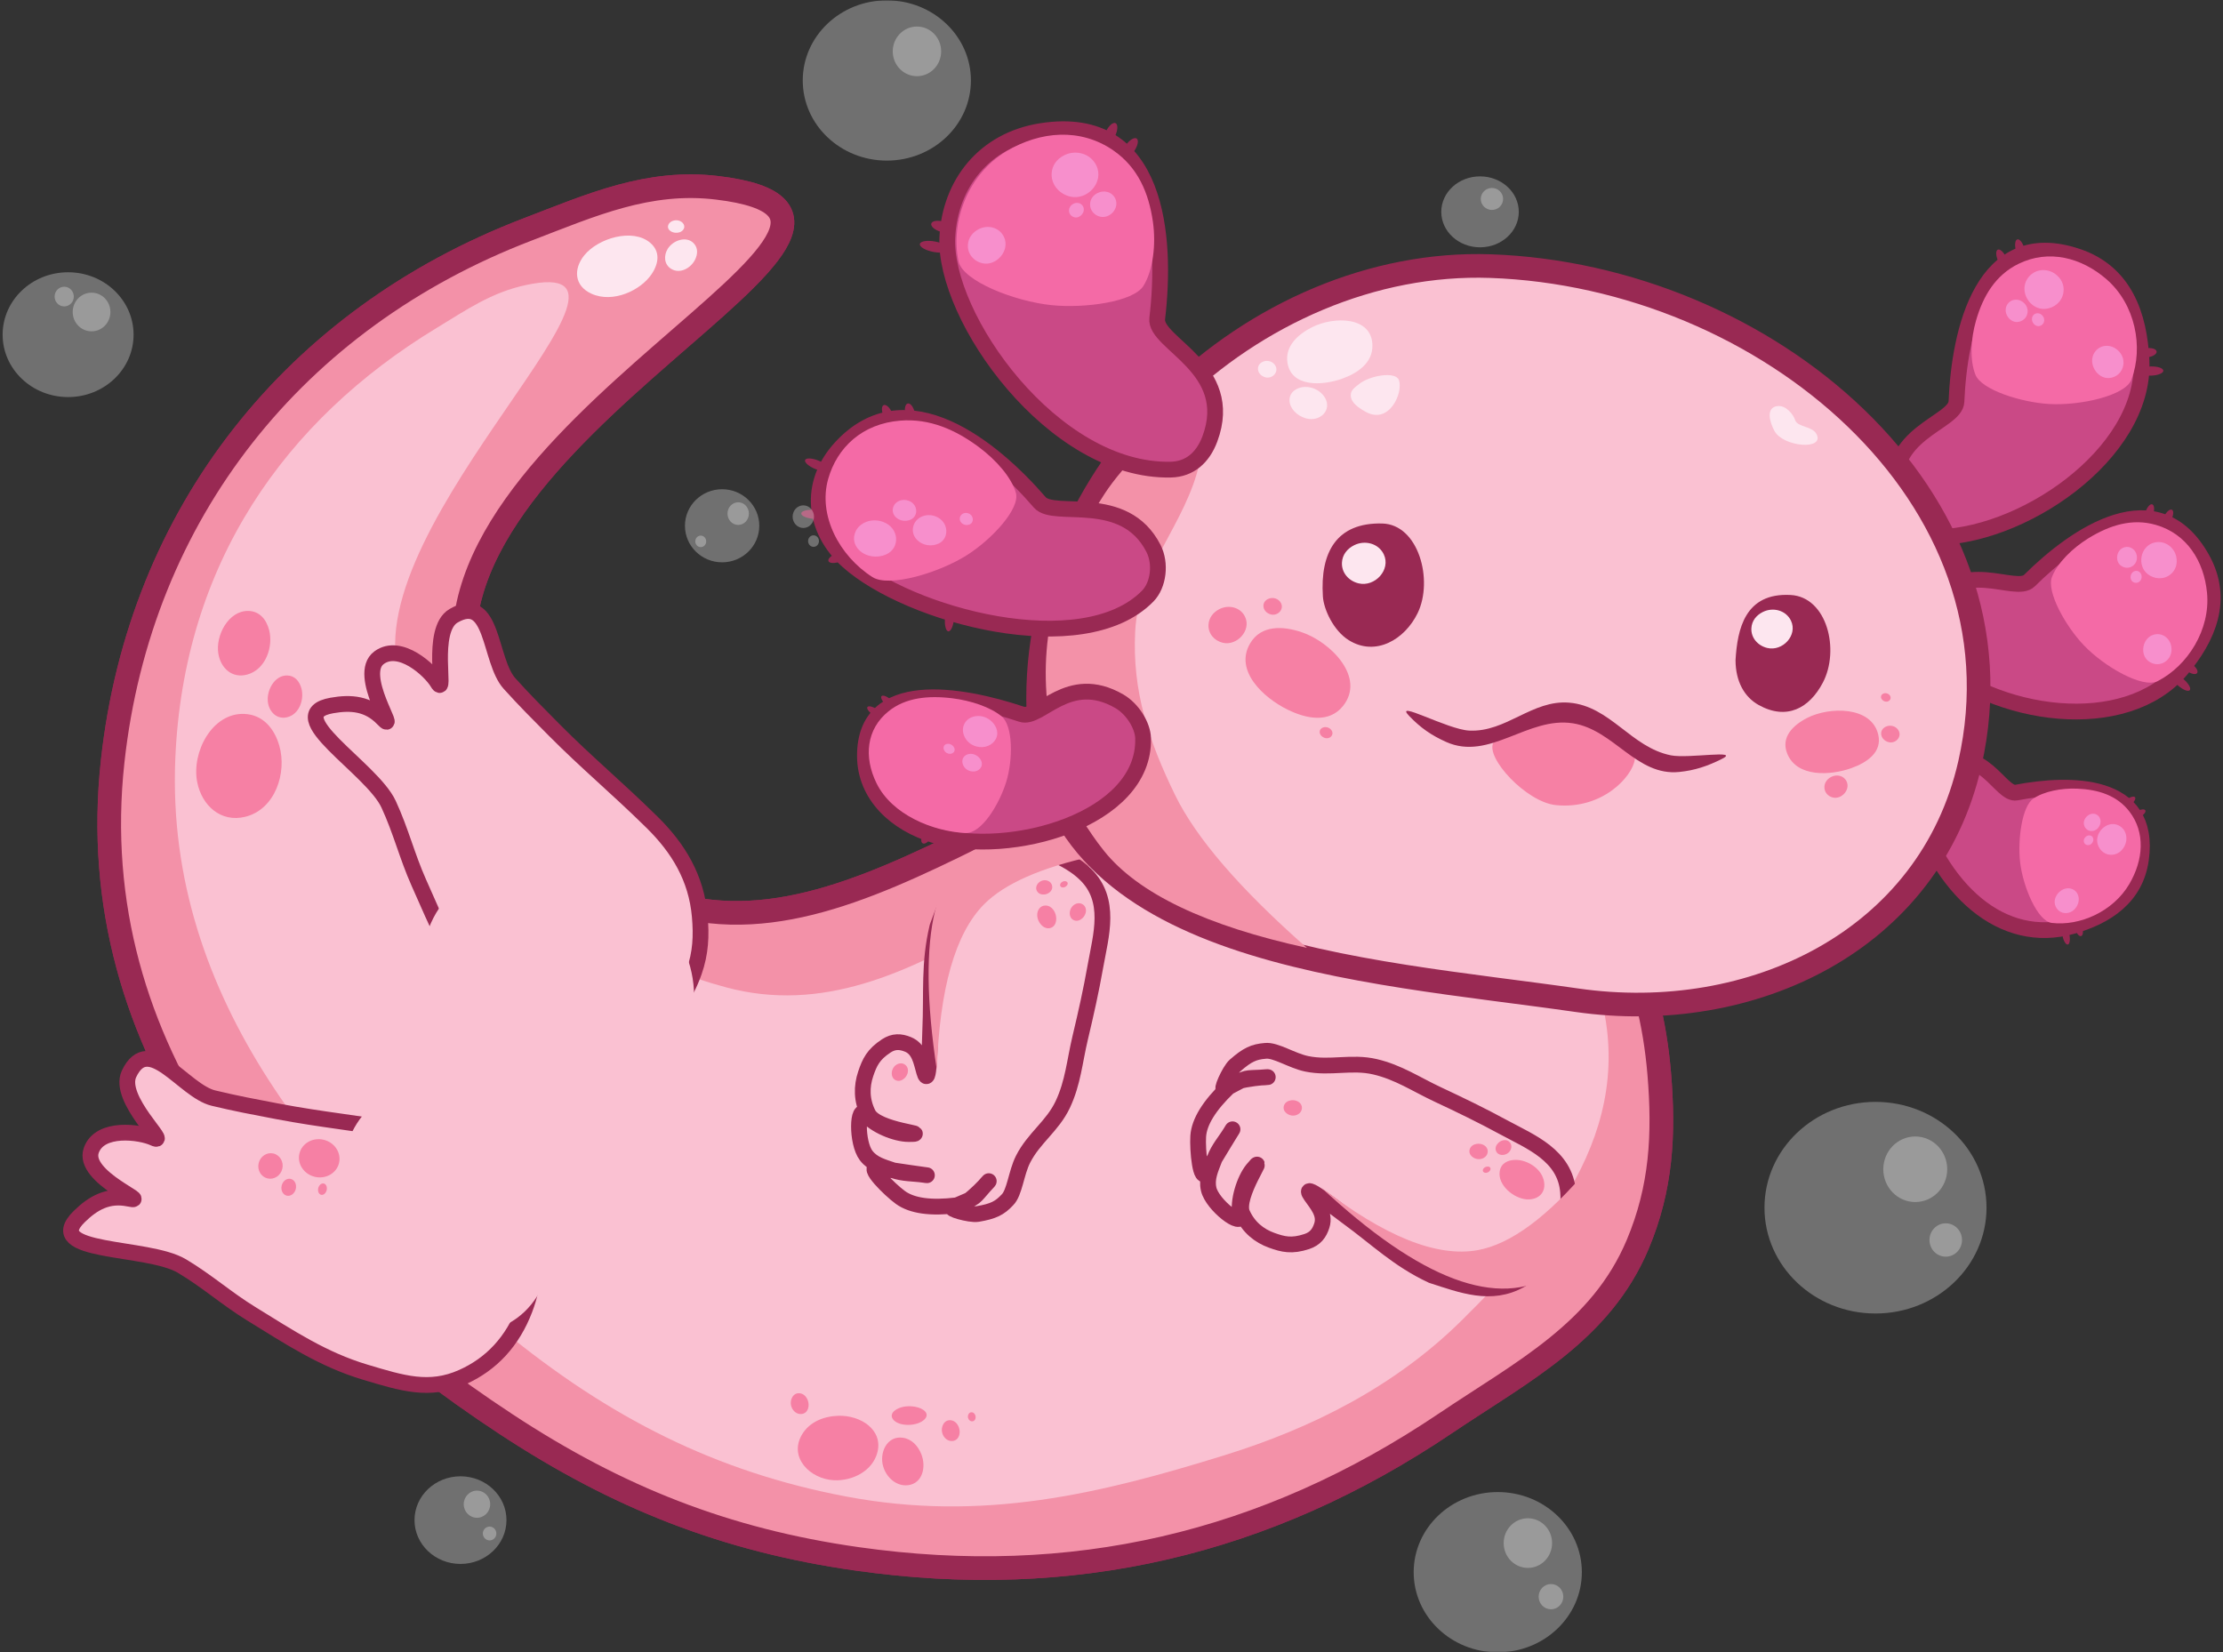 <svg width="752" height="559" viewBox="0 0 752 559" fill="none" xmlns="http://www.w3.org/2000/svg">
<rect x="0" y="0" width="752" height="559" fill="#333333" stroke="none"/>
<g clip-path="url(#clip0_208_173)">
<mask id="mask0_208_173" style="mask-type:luminance" maskUnits="userSpaceOnUse" x="0" y="0" width="752" height="559">
<path d="M752 0H0V559H752V0Z" fill="white"/>
</mask>
<g mask="url(#mask0_208_173)">
<path d="M561.288 363.243C563.005 383.776 562.028 401.909 554 421C541.532 450.651 514.96 464.007 488.971 481.52C428.101 522.54 362.608 537.688 289.928 527.376C245.361 521.052 208.913 506.585 171.321 481.888C92.004 429.777 27.406 355.293 38.116 257.521C47.304 173.644 99.736 107.784 178.379 77.664C200.053 69.361 219.263 60.72 242.657 63.545C328.169 73.871 135.587 146.808 158.991 231.775C170.336 272.96 189.837 291.592 220.425 303.493C291.644 331.204 361.815 242.121 456.649 240.604C479.103 240.244 501.556 257.272 520.033 275.076C545.223 299.347 558.377 328.436 561.288 363.243Z" fill="#F391A8" stroke="#992953" stroke-width="8" stroke-miterlimit="3" stroke-linecap="square"/>
<path d="M539.333 330.175C556.38 378.772 525.231 416.375 494.367 446.801C471.785 469.061 443.888 483.123 414.197 492.329C372.056 505.396 332.369 515.028 286.112 506.259C242.372 497.965 206.256 479.811 169.924 449.968C109.897 400.661 55.985 337.952 59.293 256.887C61.992 190.76 96.333 142.148 147.631 110.993C157.725 104.863 166.173 98.951 177.849 96.441C230.74 85.072 121.007 176.457 134.888 227.9C150.265 284.892 194.432 320.203 245.593 334.017C310.377 351.511 362.313 279.859 432.18 266.541C467.445 259.819 494.355 267.833 518.013 293.835C527.969 304.777 534.399 316.108 539.333 330.175Z" fill="#FAC1D2"/>
<path d="M484.415 278.372C477.799 277.433 474.424 284.685 476.236 290.563C477.663 295.188 481.892 298.968 486.777 298.317C492.773 297.519 494.375 290.643 492.236 285.291C490.845 281.811 488.216 278.912 484.415 278.372Z" fill="#F680A4"/>
<path d="M83.973 206.68C77.305 206.571 72.828 214.989 73.872 221.18C74.693 226.052 78.516 229.605 83.626 228.212C89.9 226.503 92.501 218.743 91.048 213.173C90.104 209.553 87.805 206.743 83.973 206.68Z" fill="#F680A4"/>
<path d="M82.656 241.524C71.734 241.079 64.746 254.512 66.705 264.564C68.248 272.473 74.646 278.373 82.954 276.328C93.154 273.817 97.1 261.375 94.497 252.311C92.805 246.417 88.928 241.78 82.656 241.524Z" fill="#F680A4"/>
<path d="M97.203 228.519C92.792 228.373 89.925 233.844 90.684 237.915C91.281 241.117 93.847 243.489 97.209 242.633C101.339 241.581 102.973 236.521 101.951 232.855C101.287 230.469 99.736 228.601 97.203 228.519Z" fill="#F680A4"/>
<path d="M219.948 82.131C213.999 77.079 202.297 80.591 197.628 86.399C193.953 90.971 194.196 96.703 200.095 99.375C207.337 102.655 216.739 98.283 220.473 92.675C222.901 89.028 223.367 85.033 219.948 82.131Z" fill="#FDE6EF"/>
<path d="M234.74 82.379C232.267 79.663 227.631 81.284 225.855 84.212C224.456 86.517 224.651 89.489 227.063 90.971C230.024 92.791 233.723 90.687 235.128 87.845C236.04 85.999 236.16 83.939 234.74 82.379Z" fill="#FDE6EF"/>
<path d="M230.995 77.867C232.184 76.541 231.047 74.916 229.452 74.588C228.197 74.329 226.72 74.787 226.144 75.931C225.439 77.335 226.753 78.528 228.277 78.72C229.268 78.845 230.311 78.628 230.995 77.867Z" fill="#FDE6EF"/>
<path d="M328.78 477.781C327.785 477.672 327.236 478.805 327.479 479.699C327.669 480.403 328.289 480.96 329.031 480.835C329.941 480.68 330.22 479.615 329.925 478.803C329.733 478.276 329.351 477.844 328.78 477.781Z" fill="#F680A4"/>
<path d="M303.419 476.716C300.231 478.467 301.757 481.051 304.921 481.8C307.411 482.389 310.745 481.965 312.552 480.379C314.769 478.432 312.644 476.455 309.556 475.917C307.548 475.567 305.251 475.711 303.419 476.716Z" fill="#F680A4"/>
<path d="M270.577 471.357C268.277 471.069 267.056 473.641 267.649 475.697C268.117 477.315 269.568 478.616 271.275 478.357C273.371 478.039 273.972 475.609 273.26 473.741C272.797 472.527 271.899 471.524 270.577 471.357Z" fill="#F680A4"/>
<path d="M321.675 480.484C319.375 480.195 318.153 482.767 318.748 484.823C319.215 486.44 320.665 487.743 322.372 487.483C324.468 487.164 325.069 484.736 324.357 482.867C323.895 481.652 322.997 480.649 321.675 480.484Z" fill="#F680A4"/>
<path d="M271.228 485.443C266.812 493.083 274.024 500.388 282.112 500.775C288.476 501.079 295.188 497.595 296.803 491.363C298.785 483.711 291.159 478.729 283.553 478.973C278.608 479.132 273.763 481.055 271.228 485.443Z" fill="#F680A4"/>
<path d="M305.381 486.395C300.061 485.645 297.34 491.485 298.792 496.215C299.935 499.935 303.333 502.972 307.263 502.444C312.087 501.796 313.38 496.26 311.665 491.955C310.551 489.156 308.439 486.825 305.381 486.395Z" fill="#F680A4"/>
<path d="M470.26 288.831C468.653 288.595 467.843 290.348 468.289 291.772C468.64 292.893 469.671 293.813 470.856 293.661C472.309 293.475 472.691 291.812 472.165 290.513C471.824 289.669 471.183 288.965 470.26 288.831Z" fill="#F680A4"/>
<path d="M465.949 272.995C462.688 272.525 461.035 276.089 461.935 278.984C462.641 281.261 464.729 283.125 467.135 282.811C470.088 282.425 470.869 279.044 469.809 276.408C469.12 274.693 467.821 273.265 465.949 272.995Z" fill="#F680A4"/>
<path d="M561.288 363.243C563.005 383.776 562.028 401.909 554 421C541.532 450.651 514.96 464.007 488.971 481.52C428.101 522.54 362.608 537.688 289.928 527.376C245.361 521.052 208.913 506.585 171.321 481.888C92.004 429.777 27.406 355.293 38.116 257.521C47.304 173.644 99.736 107.784 178.379 77.664C200.053 69.361 219.263 60.72 242.657 63.545C328.169 73.871 135.587 146.808 158.991 231.775C170.336 272.96 189.837 291.592 220.425 303.493C291.644 331.204 361.815 242.121 456.649 240.604C479.103 240.244 501.556 257.272 520.033 275.076C545.223 299.347 558.377 328.436 561.288 363.243Z" fill="#F391A8" stroke="#992953" stroke-width="8" stroke-miterlimit="3" stroke-linecap="square"/>
<path d="M539.333 330.175C556.38 378.772 525.231 416.375 494.367 446.801C471.785 469.061 443.888 483.123 414.197 492.329C372.056 505.396 332.369 515.028 286.112 506.259C242.372 497.965 206.256 479.811 169.924 449.968C109.897 400.661 55.985 337.952 59.293 256.887C61.992 190.76 96.333 142.148 147.631 110.993C157.725 104.863 166.173 98.951 177.849 96.441C230.74 85.072 121.007 176.457 134.888 227.9C150.265 284.892 194.432 320.203 245.593 334.017C310.377 351.511 362.313 279.859 432.18 266.541C467.445 259.819 494.355 267.833 518.013 293.835C527.969 304.777 534.399 316.108 539.333 330.175Z" fill="#FAC1D2"/>
<path d="M484.415 278.372C477.799 277.433 474.424 284.685 476.236 290.563C477.663 295.188 481.892 298.968 486.777 298.317C492.773 297.519 494.375 290.643 492.236 285.291C490.845 281.811 488.216 278.912 484.415 278.372Z" fill="#F680A4"/>
<path d="M83.973 206.68C77.305 206.571 72.828 214.989 73.872 221.18C74.693 226.052 78.516 229.605 83.626 228.212C89.9 226.503 92.501 218.743 91.048 213.173C90.104 209.553 87.805 206.743 83.973 206.68Z" fill="#F680A4"/>
<path d="M82.656 241.524C71.734 241.079 64.746 254.512 66.705 264.564C68.248 272.473 74.646 278.373 82.954 276.328C93.154 273.817 97.1 261.375 94.497 252.311C92.805 246.417 88.928 241.78 82.656 241.524Z" fill="#F680A4"/>
<path d="M97.203 228.519C92.792 228.373 89.925 233.844 90.684 237.915C91.281 241.117 93.847 243.489 97.209 242.633C101.339 241.581 102.973 236.521 101.951 232.855C101.287 230.469 99.736 228.601 97.203 228.519Z" fill="#F680A4"/>
<path d="M219.948 82.131C213.999 77.079 202.297 80.591 197.628 86.399C193.953 90.971 194.196 96.703 200.095 99.375C207.337 102.655 216.739 98.283 220.473 92.675C222.901 89.028 223.367 85.033 219.948 82.131Z" fill="#FDE6EF"/>
<path d="M234.74 82.379C232.267 79.663 227.631 81.284 225.855 84.212C224.456 86.517 224.651 89.489 227.063 90.971C230.024 92.791 233.723 90.687 235.128 87.845C236.04 85.999 236.16 83.939 234.74 82.379Z" fill="#FDE6EF"/>
<path d="M230.995 77.867C232.184 76.541 231.047 74.916 229.452 74.588C228.197 74.329 226.72 74.787 226.144 75.931C225.439 77.335 226.753 78.528 228.277 78.72C229.268 78.845 230.311 78.628 230.995 77.867Z" fill="#FDE6EF"/>
<path d="M328.78 477.781C327.785 477.672 327.236 478.805 327.479 479.699C327.669 480.403 328.289 480.96 329.031 480.835C329.941 480.68 330.22 479.615 329.925 478.803C329.733 478.276 329.351 477.844 328.78 477.781Z" fill="#F680A4"/>
<path d="M303.419 476.716C300.231 478.467 301.757 481.051 304.921 481.8C307.411 482.389 310.745 481.965 312.552 480.379C314.769 478.432 312.644 476.455 309.556 475.917C307.548 475.567 305.251 475.711 303.419 476.716Z" fill="#F680A4"/>
<path d="M270.577 471.357C268.277 471.069 267.056 473.641 267.649 475.697C268.117 477.315 269.568 478.616 271.275 478.357C273.371 478.039 273.972 475.609 273.26 473.741C272.797 472.527 271.899 471.524 270.577 471.357Z" fill="#F680A4"/>
<path d="M321.675 480.484C319.375 480.195 318.153 482.767 318.748 484.823C319.215 486.44 320.665 487.743 322.372 487.483C324.468 487.164 325.069 484.736 324.357 482.867C323.895 481.652 322.997 480.649 321.675 480.484Z" fill="#F680A4"/>
<path d="M271.228 485.443C266.812 493.083 274.024 500.388 282.112 500.775C288.476 501.079 295.188 497.595 296.803 491.363C298.785 483.711 291.159 478.729 283.553 478.973C278.608 479.132 273.763 481.055 271.228 485.443Z" fill="#F680A4"/>
<path d="M305.381 486.395C300.061 485.645 297.34 491.485 298.792 496.215C299.935 499.935 303.333 502.972 307.263 502.444C312.087 501.796 313.38 496.26 311.665 491.955C310.551 489.156 308.439 486.825 305.381 486.395Z" fill="#F680A4"/>
<path d="M470.26 288.831C468.653 288.595 467.843 290.348 468.289 291.772C468.64 292.893 469.671 293.813 470.856 293.661C472.309 293.475 472.691 291.812 472.165 290.513C471.824 289.669 471.183 288.965 470.26 288.831Z" fill="#F680A4"/>
<path d="M465.949 272.995C462.688 272.525 461.035 276.089 461.935 278.984C462.641 281.261 464.729 283.125 467.135 282.811C470.088 282.425 470.869 279.044 469.809 276.408C469.12 274.693 467.821 273.265 465.949 272.995Z" fill="#F680A4"/>
<path d="M530.204 409.759C528.753 420.16 522.936 428.16 514.34 433.032C504.436 438.645 494.528 434.772 484.38 431.497C472.825 426.092 465.883 419.068 455.872 411.783C451.748 408.781 439.808 399.264 443.429 404.487C445.472 407.433 448.415 410.588 447.153 414.587C446.311 417.259 444.912 419.088 442.039 420.031C436.957 421.697 434.081 421.008 430.192 419.605C425.969 418.083 422.313 415.197 420.235 410.487C417.652 404.635 429.224 388.897 423.744 395.6C420.944 399.024 418.599 406.375 419.551 411.064C420.471 415.597 410.115 407.681 408.876 402.319C408.035 398.676 409.552 395.529 410.848 392.108C412.203 388.536 414.416 386.155 416.383 382.955C419.293 378.221 409.912 393.383 408.24 396.527C406.092 400.569 405.037 388.905 405.335 384.405C405.655 379.556 409.069 374.016 415.579 367.787C422.492 364.105 420.493 364.919 427.721 364.491C433.275 364.163 417.461 364.477 414.333 367.944C412.495 369.98 415.785 362.224 417.815 360.451C421.971 356.817 424.145 355.837 428.009 355.52C431.476 355.095 436.996 358.868 442.061 359.904C450.035 361.536 457.191 359.037 465.131 360.895C473.077 362.752 478.988 366.808 486.389 370.276C494.316 373.991 500.968 377.205 508.711 381.4C517.823 386.337 529.42 390.825 530.46 403.233C530.651 405.519 530.523 407.48 530.204 409.759Z" fill="#FAC1D2" stroke="#992953" stroke-width="5.333" stroke-miterlimit="3" stroke-linecap="square"/>
<path d="M537.392 395.204C523.538 411.678 511.031 420.922 499.872 422.936C486.044 425.433 468.32 418.299 446.7 401.533C480.599 433.129 506.9 442.983 525.621 431.039C532.197 426.843 536.121 414.898 537.392 395.204Z" fill="#F391A8"/>
<path d="M507.328 396.249C506.567 400.892 512.004 405.439 516.448 405.752C519.945 405.997 522.827 403.924 522.376 400.117C521.823 395.444 516.655 392.319 512.604 392.397C509.971 392.448 507.765 393.581 507.328 396.249Z" fill="#F680A4"/>
<path d="M497.172 388.821C496.597 390.739 498.629 392.273 500.476 392.155C501.931 392.06 503.253 391.064 503.273 389.552C503.299 387.695 501.303 386.719 499.599 386.973C498.491 387.14 497.503 387.72 497.172 388.821Z" fill="#F680A4"/>
<path d="M434.316 374.088C433.741 376.005 435.773 377.541 437.62 377.421C439.073 377.328 440.397 376.331 440.417 374.819C440.443 372.963 438.445 371.985 436.741 372.241C435.635 372.407 434.647 372.987 434.316 374.088Z" fill="#F680A4"/>
<path d="M501.691 395.589C501.344 396.395 502.112 396.903 502.893 396.752C503.508 396.635 504.119 396.159 504.211 395.547C504.323 394.796 503.539 394.512 502.809 394.709C502.336 394.837 501.889 395.125 501.691 395.589Z" fill="#F680A4"/>
<path d="M506.055 389.32C506.655 391.039 508.941 391.092 510.217 390.023C511.223 389.181 511.653 387.743 510.867 386.617C509.9 385.235 507.935 385.575 506.835 386.669C506.12 387.38 505.711 388.332 506.055 389.32Z" fill="#F680A4"/>
<path d="M362.04 291.844C353.148 286.331 343.411 285.745 334.369 289.317C323.951 293.433 320.823 303.611 317.088 313.591C314.127 326.025 315.249 335.909 314.684 348.344C314.451 353.467 314.413 368.827 312.628 362.676C311.621 359.207 311.008 354.904 307.156 353.332C304.581 352.28 302.313 352.2 299.819 353.832C295.405 356.719 294.163 359.395 292.845 363.315C291.415 367.569 291.381 372.253 293.723 376.877C296.632 382.623 315.863 383.675 307.333 383.656C302.975 383.645 295.877 380.776 292.857 377.041C289.937 373.431 289.644 386.537 293.005 390.924C295.288 393.905 298.643 394.735 302.073 395.911C305.653 397.139 308.848 396.939 312.521 397.452C317.955 398.212 300.515 395.825 297.067 395.117C292.635 394.207 300.955 402.473 304.597 405.116C308.525 407.964 314.889 408.847 323.689 407.764C330.781 404.739 328.924 405.773 333.707 400.428C337.381 396.319 327.395 408.412 322.801 408.632C320.103 408.76 328.095 411.155 330.709 410.709C336.064 409.799 338.157 408.733 340.783 405.932C343.245 403.508 343.744 396.807 346.068 392.207C349.727 384.965 356.057 380.997 359.521 373.64C362.989 366.275 363.512 359.089 365.405 351.12C367.433 342.585 369.06 335.361 370.604 326.663C372.423 316.427 376.117 304.544 367.216 295.813C365.576 294.205 363.989 293.052 362.04 291.844Z" fill="#FAC1D2" stroke="#992953" stroke-width="5.333" stroke-miterlimit="3" stroke-linecap="square"/>
<path d="M369.932 289.597C352.169 293.509 339.83 298.944 332.917 305.901C323.157 315.724 317.823 334.429 316.915 362.019C309.885 315.607 316.147 289.988 335.715 285.107C345.916 282.561 356.699 282.263 369.932 289.597Z" fill="#F391A8"/>
<path d="M355.347 313.947C353.075 314.599 350.949 312.025 350.869 309.735C350.805 307.932 351.861 306.32 353.707 306.344C355.972 306.373 357.409 308.885 357.307 310.993C357.239 312.364 356.652 313.572 355.347 313.947Z" fill="#F680A4"/>
<path d="M303.072 365.481C301.244 364.704 301.315 362.144 302.544 360.784C303.512 359.713 305.093 359.321 306.269 360.271C307.713 361.437 307.233 363.613 305.987 364.775C305.177 365.529 304.123 365.928 303.072 365.481Z" fill="#F680A4"/>
<path d="M363.287 311.317C361.457 310.54 361.528 307.98 362.759 306.62C363.727 305.549 365.308 305.157 366.484 306.107C367.927 307.273 367.448 309.449 366.201 310.611C365.391 311.365 364.337 311.764 363.287 311.317Z" fill="#F680A4"/>
<path d="M359.228 300.196C358.395 299.951 358.477 299.029 359.075 298.517C359.544 298.115 360.287 297.944 360.813 298.264C361.46 298.656 361.196 299.447 360.595 299.887C360.204 300.173 359.707 300.336 359.228 300.196Z" fill="#F680A4"/>
<path d="M350.832 301.52C349.879 299.956 351.247 298.144 352.856 297.835C354.121 297.592 355.493 298.175 355.875 299.505C356.343 301.139 354.869 302.449 353.351 302.607C352.363 302.708 351.379 302.419 350.832 301.52Z" fill="#F680A4"/>
<path d="M234.791 328.803C231.716 337.543 226.64 344.329 218.871 349.707C209.52 356.177 199.309 358.673 188.444 356.677C176.459 354.476 170.592 346.924 162.391 336.795C152.939 325.119 147.909 312.608 141.692 298.641C137.632 289.517 135.652 281.161 131.464 272.097C125.768 259.767 94.336 241.851 112.257 238.668C118.775 237.511 124.564 238.019 129.512 243.156C135.207 249.069 120.455 228.235 128.24 222.5C135.259 217.327 145.523 226.716 148.04 230.968C151.208 236.32 145.257 213.077 153.439 208.324C167.033 200.425 165.36 223.485 172.359 231.244C177.511 236.953 182.12 241.557 187.543 247.017C198.767 258.317 208.183 265.997 220.531 278.135C229.511 286.96 235.577 297.015 236.719 309.972C237.3 316.568 237.048 322.384 234.791 328.803Z" fill="#FAC1D2" stroke="#992953" stroke-width="5.333" stroke-miterlimit="3" stroke-linecap="square"/>
<path d="M198.748 328.235C203.169 331.328 204.077 337.675 200.773 342.399C197.469 347.121 191.196 348.445 186.775 345.352C182.352 342.259 181.445 335.913 184.749 331.189C188.053 326.465 194.325 325.143 198.748 328.235Z" fill="#F680A4"/>
<path d="M198.748 328.235C203.169 331.328 204.077 337.675 200.773 342.399C197.469 347.121 191.196 348.445 186.775 345.352C182.352 342.259 181.445 335.913 184.749 331.189C188.053 326.465 194.325 325.143 198.748 328.235Z" fill="#F680A4"/>
<path d="M186.8 313.912C189.715 315.951 190.369 320.053 188.26 323.068C186.151 326.084 182.072 326.876 179.157 324.837C176.243 322.799 175.589 318.696 177.699 315.681C179.807 312.665 183.885 311.873 186.8 313.912Z" fill="#F680A4"/>
<path d="M202.028 316.417C203.949 317.76 204.416 320.413 203.069 322.339C201.724 324.263 199.071 324.735 197.151 323.391C195.229 322.047 194.763 319.393 196.109 317.469C197.455 315.544 200.108 315.073 202.028 316.417Z" fill="#F680A4"/>
<path d="M231.913 350.485C223.108 370.395 196.652 378.02 172.871 367.503C149.089 356.985 136.931 332.283 145.736 312.372C154.541 292.463 180.997 284.837 204.779 295.355C228.56 305.872 240.719 330.576 231.913 350.485Z" fill="#FAC1D2"/>
<path d="M178.836 416.753C181.236 425.703 180.879 434.171 177.504 442.996C173.441 453.617 166.425 461.444 156.332 465.932C145.196 470.884 136.089 467.965 123.601 464.237C109.207 459.94 97.99 452.456 84.972 444.44C76.469 439.205 70.116 433.427 61.541 428.311C49.876 421.353 13.818 424.319 26.81 411.571C31.536 406.935 36.6 404.084 43.585 405.531C51.624 407.193 27.684 398.332 30.869 389.201C33.741 380.969 47.513 382.921 51.992 385.008C57.629 387.636 39.592 371.816 43.658 363.272C50.417 349.075 62.06 369.052 72.217 371.501C79.693 373.304 86.097 374.501 93.656 375.944C109.3 378.929 121.408 379.951 138.453 382.993C150.849 385.205 161.533 390.077 169.792 400.125C173.997 405.24 177.075 410.183 178.836 416.753Z" fill="#FAC1D2" stroke="#992953" stroke-width="5.333" stroke-miterlimit="3" stroke-linecap="square"/>
<path d="M109.476 385.588C113.176 386.465 115.513 389.987 114.692 393.448C113.871 396.909 110.201 399.007 106.501 398.128C102.803 397.251 100.465 393.729 101.287 390.268C102.107 386.808 105.777 384.711 109.476 385.588Z" fill="#F680A4"/>
<path d="M92.5 390.24C94.708 390.764 96.052 393.077 95.5 395.405C94.948 397.732 92.708 399.196 90.5 398.672C88.292 398.149 86.948 395.835 87.5 393.507C88.052 391.18 90.292 389.716 92.5 390.24Z" fill="#F680A4"/>
<path d="M98.347 398.832C99.664 399.145 100.433 400.669 100.061 402.233C99.691 403.799 98.32 404.815 97.001 404.503C95.684 404.191 94.916 402.667 95.287 401.101C95.659 399.537 97.029 398.52 98.347 398.832Z" fill="#F680A4"/>
<path d="M109.533 400.393C110.32 400.58 110.756 401.585 110.507 402.637C110.256 403.689 109.416 404.392 108.629 404.207C107.843 404.02 107.408 403.013 107.657 401.961C107.907 400.909 108.748 400.207 109.533 400.393Z" fill="#F680A4"/>
<path d="M130.4 370.969C146.473 362.265 168.839 372.399 180.312 393.585C191.785 414.772 188.052 439.04 171.979 447.745C155.904 456.449 133.54 446.316 122.065 425.129C110.592 403.943 114.327 379.675 130.4 370.969Z" fill="#FAC1D2"/>
<path d="M678.543 86.912C677.729 85.185 676.489 84.095 675.775 84.479C675.06 84.864 675.14 86.577 675.952 88.304C676.765 90.031 678.005 91.121 678.72 90.737C679.435 90.352 679.355 88.639 678.543 86.912Z" fill="#992953"/>
<path d="M684.743 83.9C684.217 82.051 683.171 80.749 682.404 80.997C681.639 81.245 681.443 82.948 681.967 84.797C682.492 86.647 683.54 87.948 684.305 87.7C685.071 87.453 685.267 85.751 684.743 83.9Z" fill="#992953"/>
<path d="M726.467 120.885C728.261 120.66 729.64 119.787 729.547 118.936C729.452 118.085 727.919 117.579 726.125 117.803C724.332 118.028 722.952 118.901 723.047 119.752C723.14 120.603 724.673 121.109 726.467 120.885Z" fill="#992953"/>
<path d="M727.66 127.079C729.977 127.012 731.841 126.263 731.819 125.408C731.796 124.552 729.896 123.911 727.579 123.977C725.261 124.044 723.399 124.792 723.421 125.648C723.443 126.504 725.343 127.145 727.66 127.079Z" fill="#992953"/>
<path d="M641.589 168.38C637.36 146.441 661.532 143.245 661.835 135.856C662.801 112.157 670.621 75.903 702.82 86.781C718.663 92.135 723.757 106.581 724.431 122.069C725.808 153.729 683.224 182.579 653.015 181.756C647.627 181.609 642.696 174.12 641.589 168.38Z" fill="#CA4986" stroke="#992953" stroke-width="5.333" stroke-miterlimit="3" stroke-linecap="square"/>
<path d="M693.096 136.671C683.601 136.095 670.309 131.861 668.272 126.819C666.305 121.952 666.645 114.751 668.441 108.492C670.837 100.137 675.037 93.056 682.848 89.245C693.048 84.268 704.117 87.115 712.593 94.475C722.387 102.979 725.133 117.465 721.027 128.411C718.956 133.927 703.499 137.301 693.096 136.671Z" fill="#F46AA6"/>
<path d="M698.047 98.759C697.649 101.983 694.983 104.213 691.905 104.493C686.82 104.955 682.84 98.704 685.887 94.207C688.068 90.988 692.352 90.541 695.3 92.721C697.216 94.137 698.353 96.267 698.047 98.759Z" fill="#F78FCC"/>
<path d="M685.891 105.677C685.691 107.531 684.213 108.792 682.493 108.928C679.649 109.152 677.377 105.523 679.051 102.96C680.248 101.125 682.644 100.903 684.309 102.181C685.392 103.012 686.044 104.247 685.891 105.677Z" fill="#F78FCC"/>
<path d="M691.516 108.485C691.417 109.549 690.6 110.264 689.637 110.328C688.047 110.435 686.749 108.328 687.668 106.865C688.325 105.82 689.665 105.712 690.607 106.46C691.219 106.948 691.592 107.663 691.516 108.485Z" fill="#F78FCC"/>
<path d="M718.317 123.231C718.044 125.9 715.941 127.711 713.484 127.893C709.424 128.197 706.155 122.948 708.531 119.263C710.231 116.625 713.651 116.323 716.037 118.177C717.589 119.384 718.528 121.168 718.317 123.231Z" fill="#F78FCC"/>
<path d="M728.395 173.991C728.915 172.315 728.748 170.799 728.021 170.608C727.295 170.416 726.281 171.62 725.761 173.295C725.24 174.971 725.408 176.487 726.135 176.677C726.861 176.869 727.873 175.665 728.395 173.991Z" fill="#992953"/>
<path d="M734.499 175.869C735.292 174.293 735.388 172.757 734.711 172.441C734.035 172.125 732.841 173.148 732.047 174.724C731.253 176.301 731.157 177.837 731.835 178.153C732.511 178.469 733.704 177.447 734.499 175.869Z" fill="#992953"/>
<path d="M739.929 227.073C741.292 228.052 742.777 228.333 743.243 227.701C743.707 227.069 742.977 225.761 741.615 224.783C740.251 223.804 738.765 223.523 738.301 224.155C737.836 224.787 738.565 226.095 739.929 227.073Z" fill="#992953"/>
<path d="M736.887 231.996C738.508 233.412 740.245 234.083 740.763 233.492C741.28 232.901 740.383 231.272 738.761 229.856C737.14 228.44 735.403 227.771 734.885 228.361C734.368 228.952 735.264 230.58 736.887 231.996Z" fill="#992953"/>
<path d="M652.467 205.561C663.243 188.121 681.719 201.204 686.525 196.419C701.94 181.069 729.847 161.584 745.035 189.204C752.507 202.793 746.987 215.733 737.803 226.588C719.029 248.776 675.111 243.081 651.932 221.769C648.247 218.383 649.648 210.124 652.467 205.561Z" fill="#CA4986" stroke="#992953" stroke-width="5.333" stroke-miterlimit="3" stroke-linecap="square"/>
<path d="M704.933 218.317C698.685 211.771 692.215 200.137 694.144 195.193C696.005 190.421 701.029 185.46 706.443 182.117C713.669 177.653 721.309 175.272 729.297 177.576C739.729 180.583 745.568 189.783 746.596 200.553C747.784 212.996 740.073 225.193 729.931 230.416C724.819 233.048 711.779 225.491 704.933 218.317Z" fill="#F46AA6"/>
<path d="M734.321 194.26C732.043 196.183 728.835 196.003 726.563 194.252C722.807 191.357 723.983 184.64 728.863 183.531C732.353 182.739 735.553 185.137 736.207 188.463C736.631 190.625 736.081 192.776 734.321 194.26Z" fill="#F78FCC"/>
<path d="M721.721 191.259C720.433 192.38 718.64 192.299 717.381 191.305C715.303 189.664 716.012 185.788 718.749 185.117C720.709 184.636 722.481 185.997 722.821 187.907C723.041 189.149 722.719 190.391 721.721 191.259Z" fill="#F78FCC"/>
<path d="M723.811 196.695C723.081 197.349 722.079 197.315 721.383 196.752C720.232 195.82 720.657 193.584 722.195 193.179C723.295 192.889 724.275 193.66 724.451 194.757C724.565 195.472 724.375 196.189 723.811 196.695Z" fill="#F78FCC"/>
<path d="M732.909 223.516C731.06 225.143 728.5 225.036 726.711 223.611C723.752 221.256 724.791 215.661 728.705 214.676C731.507 213.972 734.028 215.923 734.5 218.676C734.808 220.467 734.337 222.26 732.909 223.516Z" fill="#F78FCC"/>
<path d="M720.807 272.245C721.977 271.324 722.616 270.189 722.232 269.713C721.848 269.237 720.587 269.599 719.416 270.52C718.244 271.441 717.605 272.576 717.989 273.053C718.372 273.529 719.635 273.168 720.807 272.245Z" fill="#992953"/>
<path d="M723.897 276.433C725.2 275.709 726.021 274.684 725.733 274.145C725.444 273.605 724.151 273.756 722.849 274.48C721.547 275.204 720.724 276.229 721.013 276.768C721.303 277.308 722.595 277.157 723.897 276.433Z" fill="#992953"/>
<path d="M702.153 314.669C702.568 315.993 703.407 316.889 704.025 316.669C704.644 316.448 704.811 315.192 704.396 313.868C703.983 312.543 703.144 311.647 702.525 311.867C701.905 312.088 701.74 313.344 702.153 314.669Z" fill="#992953"/>
<path d="M697.715 316.664C698.083 318.415 698.896 319.701 699.529 319.533C700.161 319.367 700.376 317.808 700.008 316.057C699.64 314.307 698.828 313.02 698.195 313.188C697.563 313.355 697.347 314.913 697.715 316.664Z" fill="#992953"/>
<path d="M655.188 258.441C670.908 251.372 676.607 269.199 682.14 268.131C699.883 264.705 727.897 264.287 724.243 290.692C722.444 303.683 712.409 310.095 700.993 313.328C677.657 319.935 656.159 301.707 646.82 269.481C645.667 265.5 651.075 260.292 655.188 258.441Z" fill="#CA4986" stroke="#992953" stroke-width="5.333" stroke-miterlimit="3" stroke-linecap="square"/>
<path d="M683.369 291.719C682.481 284.097 684.015 272.769 687.809 270.191C691.469 267.703 697.351 266.591 702.676 266.809C709.784 267.103 716.117 269.067 720.319 274.515C725.805 281.628 725.077 290.931 720.325 299.048C714.835 308.425 703.493 313.377 694.043 312.228C689.28 311.648 684.343 300.068 683.369 291.719Z" fill="#F46AA6"/>
<path d="M714.687 289.163C712.236 289.428 710.211 287.791 709.58 285.499C708.539 281.711 712.635 277.585 716.396 279.113C719.088 280.208 720.009 283.388 718.795 286.013C718.005 287.72 716.58 288.959 714.687 289.163Z" fill="#F78FCC"/>
<path d="M707.873 281.131C706.469 281.304 705.328 280.403 704.991 279.117C704.433 276.993 706.816 274.628 708.952 275.451C710.48 276.04 710.975 277.823 710.253 279.315C709.785 280.284 708.957 280.996 707.873 281.131Z" fill="#F78FCC"/>
<path d="M706.56 285.904C705.756 286.016 705.112 285.519 704.932 284.797C704.635 283.607 706.021 282.249 707.235 282.692C708.103 283.008 708.367 284.008 707.94 284.856C707.661 285.407 707.181 285.817 706.56 285.904Z" fill="#F78FCC"/>
<path d="M699.289 308.88C697.268 309.141 695.635 307.86 695.16 306.024C694.376 302.988 697.827 299.58 700.892 300.739C703.085 301.569 703.781 304.117 702.731 306.259C702.048 307.651 700.851 308.679 699.289 308.88Z" fill="#F78FCC"/>
<path d="M533.383 338.376C461.253 327.999 356.248 323.076 351.411 244.024C346.277 160.127 424.473 87.245 504.241 90.029C597.089 93.271 686.917 167.836 666.371 258.347C652.755 318.323 592.584 346.893 533.383 338.376Z" fill="#FAC1D2" stroke="#992953" stroke-width="8" stroke-miterlimit="3" stroke-linecap="square"/>
<path d="M435.515 122.669C436.785 130.996 447.108 130.551 453.907 128.155C459.183 126.295 464.329 122.82 464.267 116.9C464.164 106.991 451.297 106.964 443.919 110.663C439.121 113.067 434.657 117.051 435.515 122.669Z" fill="#FDE6EF"/>
<path d="M422.915 217.629C417.427 226.857 427.38 236.063 435.621 240.096C442.016 243.225 449.584 244.676 454.268 238.901C462.108 229.236 450.167 217.2 440.344 213.883C433.957 211.725 426.617 211.404 422.915 217.629Z" fill="#F680A4"/>
<path d="M604.572 254.909C607.811 263.075 619.224 262.385 626.283 259.863C631.76 257.904 636.739 254.36 635.375 248.535C633.091 238.784 618.737 239.071 611.317 242.889C606.493 245.372 602.387 249.4 604.572 254.909Z" fill="#F680A4"/>
<path d="M456.268 216.581C465.359 222.24 475.244 216.317 479.561 207.42C484.948 196.323 479.904 177.411 467.576 177.104C452.2 176.721 446.52 186.777 447.512 201.819C447.797 206.143 451.071 213.347 456.268 216.581Z" fill="#992953"/>
<path d="M594.94 238.519C604.393 243.775 612.076 239.604 616.625 230.961C622.439 219.92 618.089 201.964 605.749 201.289C590.272 200.443 587.725 212.844 587.099 223.327C587.117 230.5 590.055 235.801 594.94 238.519Z" fill="#992953"/>
<path d="M436.219 135.579C436.348 138.256 438.723 140.615 441.639 141.492C446.46 142.943 450.744 138.763 448.181 134.5C446.348 131.451 442.292 130.183 439.309 131.309C437.369 132.041 436.119 133.511 436.219 135.579Z" fill="#FDE6EF"/>
<path d="M425.545 124.708C425.529 126.108 426.631 127.273 428.043 127.647C430.379 128.263 432.617 125.943 431.48 123.784C430.667 122.24 428.704 121.696 427.199 122.376C426.22 122.819 425.559 123.627 425.545 124.708Z" fill="#FDE6EF"/>
<path d="M427.391 204.929C427.375 206.329 428.476 207.495 429.888 207.868C432.224 208.484 434.461 206.165 433.325 204.007C432.512 202.461 430.549 201.919 429.044 202.599C428.064 203.04 427.404 203.848 427.391 204.929Z" fill="#F680A4"/>
<path d="M636.359 248.131C636.343 249.531 637.443 250.697 638.856 251.069C641.191 251.685 643.429 249.367 642.293 247.208C641.48 245.663 639.516 245.12 638.011 245.8C637.032 246.241 636.371 247.049 636.359 248.131Z" fill="#F680A4"/>
<path d="M636.303 235.792C636.316 236.501 636.912 237.111 637.657 237.323C638.892 237.672 640.028 236.531 639.399 235.417C638.947 234.62 637.909 234.312 637.132 234.633C636.625 234.843 636.292 235.243 636.303 235.792Z" fill="#F680A4"/>
<path d="M408.817 211.324C408.641 214.371 410.801 216.796 413.688 217.463C418.459 218.564 423.332 213.287 421.2 208.705C419.675 205.427 415.664 204.445 412.477 206.08C410.407 207.143 408.955 208.969 408.817 211.324Z" fill="#F680A4"/>
<path d="M617.172 266.089C617.047 267.957 618.341 269.429 620.088 269.821C622.975 270.467 625.961 267.205 624.696 264.411C623.791 262.412 621.365 261.835 619.423 262.855C618.16 263.519 617.268 264.645 617.172 266.089Z" fill="#F680A4"/>
<path d="M446.419 247.649C446.445 248.581 447.24 249.387 448.229 249.673C449.867 250.147 451.357 248.663 450.511 247.195C449.905 246.144 448.528 245.729 447.503 246.141C446.835 246.409 446.399 246.931 446.419 247.649Z" fill="#F680A4"/>
<path d="M592.46 212.579C592.313 215.835 594.689 218.457 597.829 219.212C603.017 220.46 608.223 214.892 605.844 209.964C604.141 206.437 599.78 205.329 596.351 207.029C594.12 208.133 592.573 210.064 592.46 212.579Z" fill="#FDE6EF"/>
<path d="M453.955 190.347C453.789 193.797 456.292 196.571 459.605 197.36C465.083 198.665 470.599 192.745 468.103 187.529C466.316 183.799 461.713 182.637 458.084 184.451C455.724 185.631 454.084 187.681 453.955 190.347Z" fill="#FDE6EF"/>
<path d="M456.937 133.839C457.063 136.309 459.581 137.971 461.968 139.311C469.995 143.812 474.776 132.733 473.216 128.565C472.067 125.495 463.241 127.092 459.787 129.903C458.427 131.011 456.84 131.929 456.937 133.839Z" fill="#FDE6EF"/>
<path d="M600.293 145.844C603.253 151.228 617.321 152.389 614.497 146.868C613.085 144.105 608.041 144.577 607.26 142.099C606.684 140.275 604.175 137.029 601.3 137.38C597.217 137.879 598.648 142.851 600.293 145.844Z" fill="#FDE6EF"/>
<path d="M526.305 272.373C542.031 273.977 552.151 262.735 553.004 257.031C553.857 251.325 534.869 241.86 530.871 240.747C527.099 239.696 508.671 245.137 505.215 251.179C502.327 256.228 516.257 271.349 526.305 272.373Z" fill="#F680A4"/>
<path d="M409.929 131.511C408.495 142.405 407.123 150.753 405.811 156.556C401.068 177.532 385.168 191.773 384.016 213.529C382.941 233.829 388.655 250.797 397.503 268.952C404.592 283.496 419.461 300.739 442.112 320.681C407.893 313.199 385.019 302.27 373.488 287.895C361.912 273.463 356.644 257.939 354.468 239.641C351.277 212.809 358.959 189.497 373.675 167.044C380.244 157.022 392.328 145.177 409.929 131.511Z" fill="#F391A8"/>
<path d="M476.683 242.197C480.609 246.295 484.262 248.788 489.196 251.004C503.858 257.587 516.787 242.321 532.056 244.699C545.98 246.867 553.564 262.661 568.083 261.16C573.349 260.616 577.498 259.229 582.408 256.792C589.118 253.461 571.199 256.723 565.258 255.54C551.723 252.848 544.771 238.883 530.841 237.717C518.275 236.665 509.544 247.796 496.996 247.165C489.613 246.795 471.239 236.517 476.683 242.197Z" fill="#992953"/>
<path d="M380.835 49.112C382.107 47.311 383.764 46.312 384.533 46.885C385.303 47.457 384.893 49.384 383.621 51.185C382.349 52.987 380.692 53.984 379.923 53.412C379.153 52.84 379.563 50.913 380.835 49.112Z" fill="#992953"/>
<path d="M374.105 44.512C375.061 42.516 376.531 41.243 377.385 41.669C378.24 42.097 378.156 44.064 377.2 46.06C376.244 48.056 374.773 49.329 373.92 48.901C373.065 48.475 373.148 46.508 374.105 44.512Z" fill="#992953"/>
<path d="M318.291 78.436C316.225 77.837 314.765 76.584 315.032 75.637C315.299 74.692 317.193 74.411 319.259 75.009C321.325 75.608 322.785 76.861 322.519 77.807C322.251 78.752 320.357 79.035 318.291 78.436Z" fill="#992953"/>
<path d="M315.751 85.227C313.041 84.708 310.989 83.503 311.173 82.536C311.357 81.571 313.707 81.208 316.417 81.727C319.127 82.247 321.177 83.451 320.995 84.417C320.811 85.383 318.461 85.745 315.751 85.227Z" fill="#992953"/>
<path d="M409.269 148.509C418.269 124.457 390.461 116.208 391.465 107.776C394.685 80.735 392.164 38.152 352.339 44.316C332.744 47.349 321.368 62.4 320.465 80.168C319.093 107.187 356.212 159.736 396.055 158.877C402.475 158.739 406.913 154.803 409.269 148.509Z" fill="#CA4986" stroke="#992953" stroke-width="5.333" stroke-miterlimit="3" stroke-linecap="square"/>
<path d="M355.677 103.232C366.989 104.399 383.465 102.104 386.808 96.717C390.032 91.52 391.117 82.763 390.007 75.024C388.601 65.227 384.909 56.6 376.589 50.865C365.476 43.205 351.883 44.336 340.511 51.139C327.373 58.999 321.437 75.068 324.249 88.397C325.667 95.116 343.284 101.955 355.677 103.232Z" fill="#F46AA6"/>
<path d="M355.745 58.803C355.619 62.533 358.341 65.572 361.905 66.477C367.795 67.973 373.619 61.653 370.865 55.972C368.896 51.907 363.945 50.58 360.081 52.487C357.571 53.725 355.843 55.92 355.745 58.803Z" fill="#F78FCC"/>
<path d="M368.753 68.971C368.647 71.108 370.151 72.821 372.147 73.304C375.447 74.103 378.783 70.425 377.288 67.2C376.217 64.892 373.445 64.181 371.253 65.311C369.829 66.045 368.836 67.32 368.753 68.971Z" fill="#F78FCC"/>
<path d="M361.628 71.076C361.548 72.301 362.379 73.267 363.497 73.524C365.345 73.948 367.257 71.809 366.447 69.977C365.867 68.665 364.313 68.287 363.069 68.956C362.261 69.391 361.691 70.129 361.628 71.076Z" fill="#F78FCC"/>
<path d="M327.427 82.841C327.256 85.92 329.393 88.373 332.245 89.051C336.96 90.172 341.764 84.849 339.652 80.219C338.14 76.905 334.177 75.907 331.033 77.552C328.988 78.621 327.557 80.464 327.427 82.841Z" fill="#F78FCC"/>
<path d="M306.227 139.756C305.883 138.001 306.319 136.537 307.2 136.488C308.083 136.439 309.079 137.823 309.424 139.576C309.768 141.331 309.332 142.795 308.449 142.844C307.568 142.895 306.572 141.509 306.227 139.756Z" fill="#992953"/>
<path d="M298.776 140.436C298.095 138.727 298.227 137.192 299.069 137.011C299.913 136.828 301.149 138.068 301.829 139.777C302.511 141.487 302.379 143.023 301.536 143.204C300.693 143.385 299.456 142.145 298.776 140.436Z" fill="#992953"/>
<path d="M284.291 189.948C282.537 190.652 280.753 190.644 280.308 189.931C279.864 189.217 280.927 188.065 282.68 187.361C284.433 186.657 286.217 186.665 286.663 187.379C287.107 188.093 286.045 189.244 284.291 189.948Z" fill="#992953"/>
<path d="M275.549 175.557C273.165 175.433 271.148 174.644 271.045 173.796C270.943 172.949 272.795 172.361 275.179 172.485C277.561 172.609 279.58 173.397 279.681 174.245C279.784 175.093 277.932 175.681 275.549 175.557Z" fill="#992953"/>
<path d="M276.071 158.777C273.84 157.931 272.16 156.563 272.323 155.724C272.484 154.885 274.427 154.892 276.659 155.74C278.889 156.587 280.569 157.955 280.408 158.793C280.245 159.632 278.303 159.624 276.071 158.777Z" fill="#992953"/>
<path d="M322.723 209.107C322.575 211.488 321.767 213.499 320.917 213.592C320.069 213.687 319.5 211.829 319.647 209.447C319.795 207.065 320.603 205.055 321.452 204.961C322.3 204.867 322.869 206.724 322.723 209.107Z" fill="#992953"/>
<path d="M390.207 185.547C380.343 166.252 356.615 175.613 351.74 169.961C336.108 151.839 306.493 127.227 284.313 151.575C273.401 163.553 274.964 179.237 286.86 189.877C307.461 208.303 366.333 224.06 388.264 201.653C391.957 197.879 392.787 190.595 390.207 185.547Z" fill="#CA4986" stroke="#992953" stroke-width="5.333" stroke-miterlimit="3" stroke-linecap="square"/>
<path d="M326.957 187.897C335.5 182.528 345.148 172.095 343.663 166.76C342.229 161.611 337.051 155.661 331.141 151.261C323.252 145.388 314.525 141.525 304.608 142.297C291.656 143.308 283.165 151.419 280.157 162.035C276.681 174.299 283.869 188.031 295.116 195.228C300.783 198.856 317.6 193.78 326.957 187.897Z" fill="#F46AA6"/>
<path d="M290.631 186.104C292.996 188.44 296.784 188.881 299.725 187.589C304.585 185.455 304.272 178.596 298.729 176.561C294.764 175.107 290.632 176.86 289.34 180.017C288.5 182.071 288.803 184.3 290.631 186.104Z" fill="#F78FCC"/>
<path d="M302.981 174.916C304.315 176.272 306.429 176.536 308.061 175.799C310.757 174.579 310.541 170.615 307.439 169.424C306.329 168.999 305.2 169.036 304.263 169.408C303.324 169.78 302.576 170.485 302.225 171.396C301.769 172.579 301.951 173.868 302.981 174.916Z" fill="#F78FCC"/>
<path d="M325.228 176.867C325.979 177.653 327.16 177.812 328.065 177.391C329.561 176.692 329.416 174.401 327.679 173.705C326.436 173.208 325.164 173.78 324.784 174.831C324.537 175.513 324.647 176.259 325.228 176.867Z" fill="#F78FCC"/>
<path d="M310.213 182.636C312.121 184.597 315.14 184.984 317.463 183.923C321.304 182.167 320.973 176.443 316.541 174.716C313.371 173.481 310.107 174.923 309.115 177.551C308.471 179.259 308.739 181.12 310.213 182.636Z" fill="#F78FCC"/>
<path d="M299.539 238.231C298.312 237.096 297.743 235.852 298.268 235.456C298.793 235.06 300.216 235.66 301.443 236.795C302.669 237.931 303.239 239.175 302.713 239.571C302.188 239.967 300.765 239.367 299.539 238.231Z" fill="#992953"/>
<path d="M295.253 241.771C293.841 240.805 293.04 239.635 293.464 239.157C293.889 238.681 295.38 239.079 296.791 240.044C298.203 241.009 299.004 242.18 298.58 242.657C298.155 243.133 296.664 242.736 295.253 241.771Z" fill="#992953"/>
<path d="M314.672 283.709C313.977 284.939 312.852 285.661 312.163 285.324C311.472 284.987 311.476 283.715 312.171 282.487C312.867 281.259 313.992 280.535 314.681 280.872C315.372 281.209 315.368 282.481 314.672 283.709Z" fill="#992953"/>
<path d="M319.557 286.535C318.849 288.192 317.692 289.305 316.977 289.019C316.263 288.731 316.257 287.152 316.967 285.493C317.675 283.835 318.832 282.723 319.547 283.009C320.261 283.296 320.267 284.876 319.557 286.535Z" fill="#992953"/>
<path d="M378.632 237.235C361.329 227.228 351.823 243.732 345.508 241.612C325.257 234.815 292.491 229.007 292.587 255.783C292.635 268.956 302.869 278.641 316.245 282.609C341.421 290.077 387.461 277.513 386.688 249.747C386.569 245.461 383.16 239.853 378.632 237.235Z" fill="#CA4986" stroke="#992953" stroke-width="5.333" stroke-miterlimit="3" stroke-linecap="square"/>
<path d="M340.389 264.515C342.68 257.116 342.764 245.589 338.809 242.332C334.992 239.189 328.385 237.004 322.201 236.241C313.947 235.225 306.311 236.009 300.564 240.643C293.059 246.693 292.14 256.081 296.517 264.991C301.728 275.597 315.395 281.217 326.495 281.816C332.088 282.117 338.087 271.953 340.389 264.515Z" fill="#F46AA6"/>
<path d="M330.356 252.555C333.187 253.288 335.819 252.061 336.921 249.92C338.744 246.38 334.596 241.519 329.945 242.304C326.617 242.865 325.033 245.828 326.04 248.653C326.696 250.491 328.169 251.989 330.356 252.555Z" fill="#F78FCC"/>
<path d="M328.231 260.879C329.848 261.32 331.329 260.649 331.928 259.445C332.919 257.456 330.5 254.66 327.867 255.063C325.983 255.349 325.12 257.015 325.728 258.627C326.124 259.673 326.981 260.537 328.231 260.879Z" fill="#F78FCC"/>
<path d="M320.752 254.94C321.677 255.205 322.509 254.839 322.835 254.163C323.373 253.043 321.963 251.436 320.472 251.64C319.404 251.785 318.936 252.721 319.301 253.64C319.54 254.237 320.037 254.735 320.752 254.94Z" fill="#F78FCC"/>
<path d="M300 54.333C315.709 54.333 328.444 42.195 328.444 27.222C328.444 12.249 315.709 0.111 300 0.111C284.291 0.111 271.556 12.249 271.556 27.222C271.556 42.195 284.291 54.333 300 54.333Z" fill="white" fill-opacity="0.3"/>
<path d="M506.667 559C522.376 559 535.111 546.862 535.111 531.889C535.111 516.916 522.376 504.778 506.667 504.778C490.957 504.778 478.222 516.916 478.222 531.889C478.222 546.862 490.957 559 506.667 559Z" fill="white" fill-opacity="0.3"/>
<path d="M634.444 444.368C655.186 444.368 672 428.342 672 408.573C672 388.804 655.186 372.778 634.444 372.778C613.703 372.778 596.889 388.804 596.889 408.573C596.889 428.342 613.703 444.368 634.444 444.368Z" fill="white" fill-opacity="0.3"/>
<path d="M23.038 134.333C35.271 134.333 45.187 124.882 45.187 113.222C45.187 101.563 35.271 92.111 23.038 92.111C10.805 92.111 0.889 101.563 0.889 113.222C0.889 124.882 10.805 134.333 23.038 134.333Z" fill="white" fill-opacity="0.3"/>
<path d="M155.778 529.097C164.369 529.097 171.333 522.459 171.333 514.271C171.333 506.082 164.369 499.444 155.778 499.444C147.187 499.444 140.222 506.082 140.222 514.271C140.222 522.459 147.187 529.097 155.778 529.097Z" fill="white" fill-opacity="0.3"/>
<path d="M500.667 83.667C507.908 83.667 513.778 78.294 513.778 71.667C513.778 65.039 507.908 59.667 500.667 59.667C493.426 59.667 487.556 65.039 487.556 71.667C487.556 78.294 493.426 83.667 500.667 83.667Z" fill="white" fill-opacity="0.3"/>
<path d="M244.279 190.239C251.223 190.239 256.852 184.703 256.852 177.874C256.852 171.046 251.223 165.51 244.279 165.51C237.334 165.51 231.705 171.046 231.705 177.874C231.705 184.703 237.334 190.239 244.279 190.239Z" fill="white" fill-opacity="0.3"/>
<path d="M310.188 25.772C314.709 25.772 318.375 22.013 318.375 17.375C318.375 12.737 314.709 8.978 310.188 8.978C305.666 8.978 302 12.737 302 17.375C302 22.013 305.666 25.772 310.188 25.772Z" fill="white" fill-opacity="0.3"/>
<path d="M516.854 530.439C521.376 530.439 525.042 526.679 525.042 522.042C525.042 517.404 521.376 513.644 516.854 513.644C512.332 513.644 508.667 517.404 508.667 522.042C508.667 526.679 512.332 530.439 516.854 530.439Z" fill="white" fill-opacity="0.3"/>
<path d="M647.895 406.659C653.865 406.659 658.705 401.695 658.705 395.571C658.705 389.448 653.865 384.484 647.895 384.484C641.925 384.484 637.085 389.448 637.085 395.571C637.085 401.695 641.925 406.659 647.895 406.659Z" fill="white" fill-opacity="0.3"/>
<path d="M30.971 112.093C34.492 112.093 37.346 109.166 37.346 105.554C37.346 101.943 34.492 99.015 30.971 99.015C27.45 99.015 24.595 101.943 24.595 105.554C24.595 109.166 27.45 112.093 30.971 112.093Z" fill="white" fill-opacity="0.3"/>
<path d="M161.349 513.478C163.822 513.478 165.827 511.422 165.827 508.886C165.827 506.349 163.822 504.293 161.349 504.293C158.876 504.293 156.872 506.349 156.872 508.886C156.872 511.422 158.876 513.478 161.349 513.478Z" fill="white" fill-opacity="0.3"/>
<path d="M504.696 71.025C506.78 71.025 508.47 69.361 508.47 67.308C508.47 65.255 506.78 63.591 504.696 63.591C502.612 63.591 500.922 65.255 500.922 67.308C500.922 69.361 502.612 71.025 504.696 71.025Z" fill="white" fill-opacity="0.3"/>
<path d="M271.751 178.619C273.75 178.619 275.37 176.905 275.37 174.79C275.37 172.674 273.75 170.96 271.751 170.96C269.752 170.96 268.132 172.674 268.132 174.79C268.132 176.905 269.752 178.619 271.751 178.619Z" fill="white" fill-opacity="0.3"/>
<path d="M249.72 177.588C251.718 177.588 253.339 175.873 253.339 173.758C253.339 171.643 251.718 169.929 249.72 169.929C247.721 169.929 246.1 171.643 246.1 173.758C246.1 175.873 247.721 177.588 249.72 177.588Z" fill="white" fill-opacity="0.3"/>
<path d="M524.667 544.439C526.968 544.439 528.833 542.526 528.833 540.166C528.833 537.805 526.968 535.892 524.667 535.892C522.365 535.892 520.5 537.805 520.5 540.166C520.5 542.526 522.365 544.439 524.667 544.439Z" fill="white" fill-opacity="0.3"/>
<path d="M658.21 425.143C661.248 425.143 663.711 422.617 663.711 419.501C663.711 416.385 661.248 413.858 658.21 413.858C655.172 413.858 652.709 416.385 652.709 419.501C652.709 422.617 655.172 425.143 658.21 425.143Z" fill="white" fill-opacity="0.3"/>
<path d="M21.721 103.662C23.513 103.662 24.966 102.172 24.966 100.334C24.966 98.496 23.513 97.006 21.721 97.006C19.929 97.006 18.477 98.496 18.477 100.334C18.477 102.172 19.929 103.662 21.721 103.662Z" fill="white" fill-opacity="0.3"/>
<path d="M165.622 521.134C166.88 521.134 167.9 520.088 167.9 518.797C167.9 517.506 166.88 516.46 165.622 516.46C164.363 516.46 163.343 517.506 163.343 518.797C163.343 520.088 164.363 521.134 165.622 521.134Z" fill="white" fill-opacity="0.3"/>
<path d="M275.204 185.004C276.222 185.004 277.046 184.132 277.046 183.055C277.046 181.979 276.222 181.106 275.204 181.106C274.187 181.106 273.362 181.979 273.362 183.055C273.362 184.132 274.187 185.004 275.204 185.004Z" fill="white" fill-opacity="0.3"/>
<path d="M237.048 185.098C238.065 185.098 238.89 184.225 238.89 183.149C238.89 182.073 238.065 181.2 237.048 181.2C236.031 181.2 235.206 182.073 235.206 183.149C235.206 184.225 236.031 185.098 237.048 185.098Z" fill="white" fill-opacity="0.3"/>
</g>
</g>
<defs>
<clipPath id="clip0_208_173">
<rect width="752" height="559" fill="white"/>
</clipPath>
</defs>
</svg>
